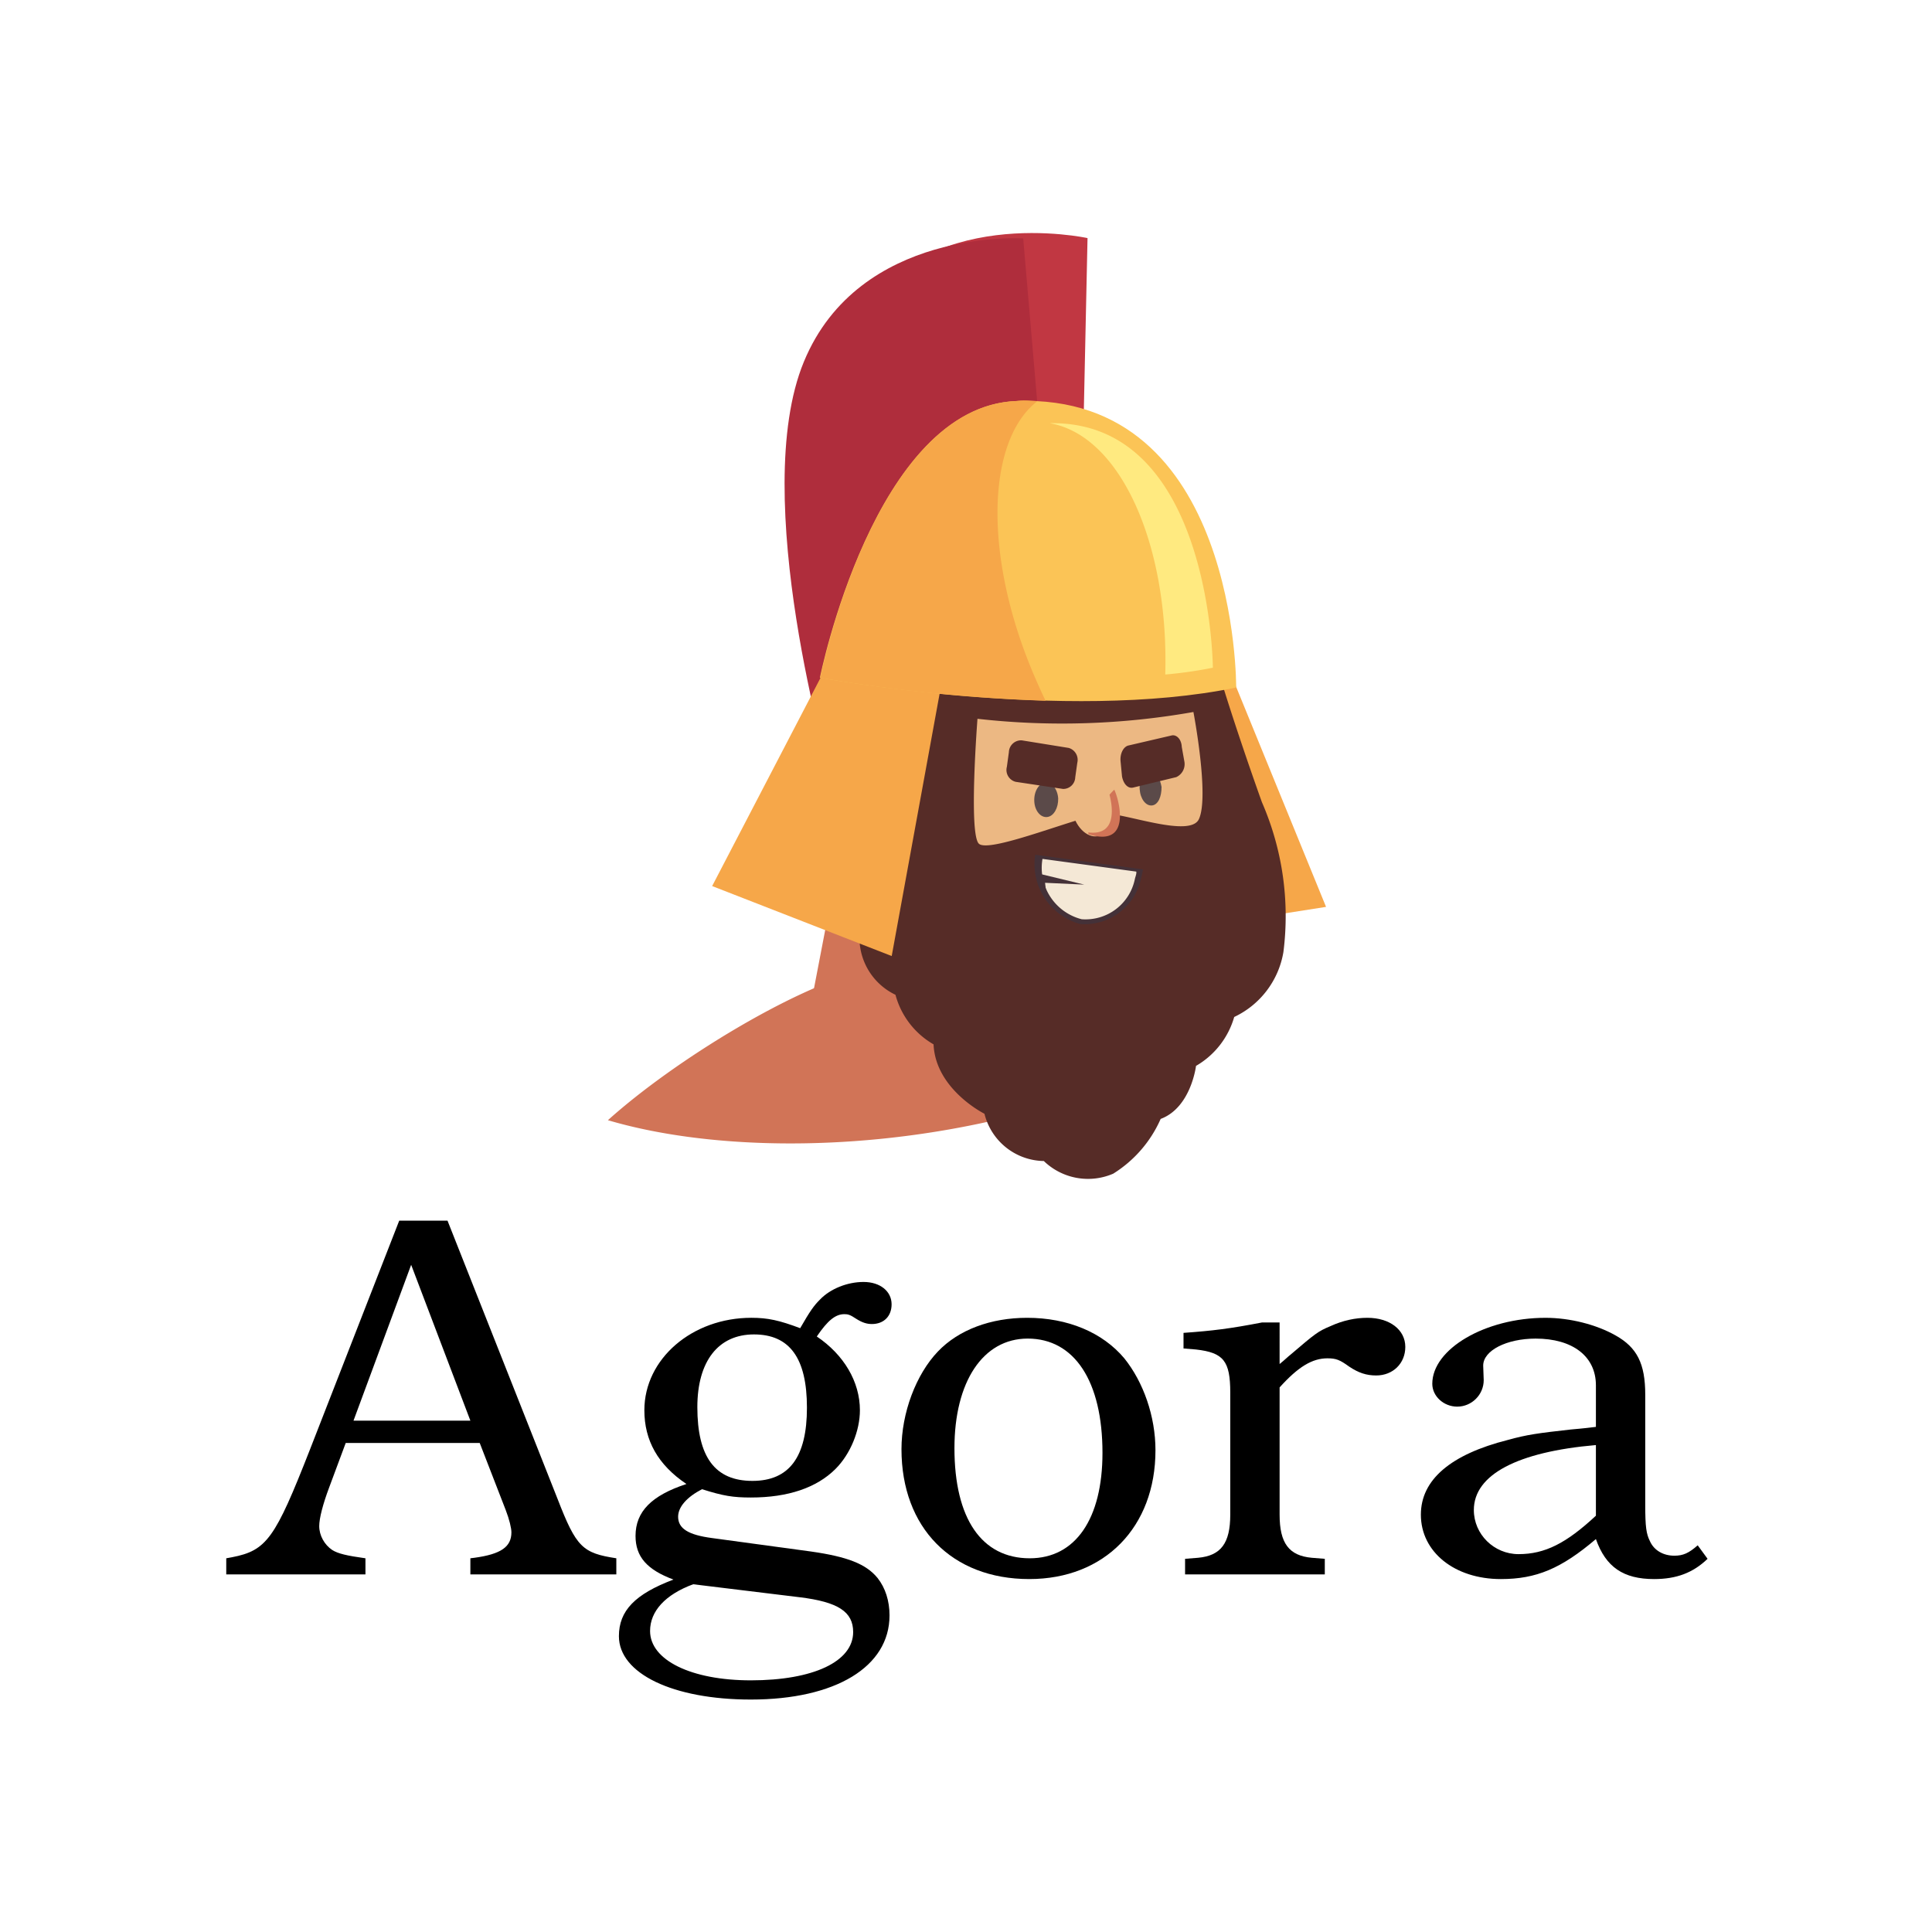 <?xml version="1.0" encoding="UTF-8" standalone="no"?>
<!-- Generator: Adobe Illustrator 25.0.1, SVG Export Plug-In . SVG Version: 6.00 Build 0)  -->

<svg
   version="1.1"
   id="svg2"
   x="0px"
   y="0px"
   viewBox="0 0 213.3 213.3"
   style="enable-background:new 0 0 213.3 213.3;"
   xml:space="preserve"
   sodipodi:docname="logo.svg"
   inkscape:version="1.2 (dc2aedaf03, 2022-05-15)"
   xmlns:inkscape="http://www.inkscape.org/namespaces/inkscape"
   xmlns:sodipodi="http://sodipodi.sourceforge.net/DTD/sodipodi-0.dtd"
   xmlns="http://www.w3.org/2000/svg"
   xmlns:svg="http://www.w3.org/2000/svg"><defs
   id="defs1305" />
<style
   type="text/css"
   id="style1137">
	.st0{fill:#5DA649;}
	.st1{fill:none;}
	.st2{fill:#2D2B2B;}
	.st3{fill:#FFFFFF;}
	.st4{fill:#BA2025;}
	.st5{fill:#EEA794;}
	.st6{fill:#6BB87C;}
	.st7{fill:#108C55;}
</style>
<sodipodi:namedview
   bordercolor="#666666"
   borderopacity="1.0"
   id="base"
   inkscape:current-layer="svg2"
   inkscape:cx="143.21429"
   inkscape:cy="49.285714"
   inkscape:document-units="px"
   inkscape:pageopacity="0.0"
   inkscape:pageshadow="2"
   inkscape:window-height="995"
   inkscape:window-maximized="1"
   inkscape:window-width="1920"
   inkscape:window-x="0"
   inkscape:window-y="0"
   inkscape:zoom="1.4"
   pagecolor="#ffffff"
   showgrid="false"
   units="px"
   inkscape:showpageshadow="2"
   inkscape:pagecheckerboard="0"
   inkscape:deskcolor="#d1d1d1">
	</sodipodi:namedview>

<g
   id="g1517"
   transform="matrix(0.672,0,0,0.672,-74.209,47.163)"><g
     id="g840"
     transform="rotate(-10.126,-138.525,-738.149)"><path
       d="m 117.559,40.316 c 14.804,-17.901 40.567,-7.215 40.567,-7.215 l -6.466,32.195 -48.734,40.533 c 0,0 0,-47.849 14.634,-65.512 z"
       fill="#c13742"
       id="path4"
       style="stroke-width:3.403" /><path
       d="M 108.677,44.911 C 121.507,24.798 147.712,31.298 147.712,31.298 l -2.961,32.399 -43.732,48.87 c 0,0 -5.207,-47.543 7.657,-67.656 z"
       fill="#af2d3c"
       id="path6"
       style="stroke-width:3.403" /><polygon
       points="136.09,20.93 133.13,34.74 142.57,34.54 141.3,21.25 "
       fill="#f6a749"
       id="polygon8"
       transform="matrix(-3.403,0,0,3.403,630.426,29.936)" /><path
       d="m 100.441,145.17 a 105.5,105.5 0 0 1 60.986,15.076 c -8.406,7.215 -24.946,12.218 -45.91,12.932 -22.904,0.783 -45.467,-3.778 -60.441,-11.265 12.558,-7.793 33.794,-15.961 45.365,-16.744 z"
       fill="#d17457"
       id="path42"
       style="stroke-width:3.403" /><path
       d="m 108.132,105.08 -16.029,41.758 c 0,0 28.145,19.909 54.962,10.21 l 3.778,-41.349 z"
       fill="#d17457"
       id="path54"
       style="stroke-width:3.403" /><path
       d="m 166.191,101.132 c 0.919,11.129 3.846,28.247 3.846,28.247 a 46.794,46.794 0 0 1 -0.851,24.844 14.43,14.43 0 0 1 -9.835,9.087 13.613,13.613 0 0 1 -7.589,6.806 c 0,0 -2.008,6.602 -7.249,7.555 a 20.181,20.181 0 0 1 -9.257,7.487 10.448,10.448 0 0 1 -10.856,-4.05 10.21,10.21 0 0 1 -8.236,-9.359 c 0,0 -7.215,-5.343 -6.228,-12.694 a 13.409,13.409 0 0 1 -4.73,-9.121 10.38,10.38 0 0 1 -4.186,-10.21 36.823,36.823 0 0 1 0,-12.592 c 1.157,-8.032 17.016,-35.292 17.016,-35.292 z"
       fill="#562c27"
       id="path56"
       style="stroke-width:3.403" /><path
       d="m 161.563,112.805 c 0,0 0.17,14.123 -2.212,17.493 -1.974,2.791 -11.673,-3.063 -15.008,-3.607 -3.335,-0.545 -19.977,3.233 -21.304,1.191 -1.327,-2.042 3.403,-20.215 3.403,-20.215 a 123.742,123.742 0 0 0 35.121,5.139 z"
       fill="#ecb883"
       id="path58"
       style="stroke-width:3.403" /><polygon
       points="149.22,20.08 154.19,33.39 162.13,28.54 153.83,17.77 "
       fill="#f6a749"
       id="polygon60"
       transform="matrix(-3.403,0,0,3.403,630.426,29.936)" /><path
       d="m 169.186,110.083 c -28.655,0.817 -67.044,-13.613 -67.044,-13.613 0,0 16.608,-42.302 39.784,-39.069 36.142,5.037 27.26,52.682 27.26,52.682 z"
       fill="#fbc456"
       id="path62"
       style="stroke-width:3.403" /><path
       d="m 136.958,102.732 q 0.476,2.042 1.021,3.982 A 270.625,270.625 0 0 1 102.211,96.504 c 0,0 16.54,-42.336 39.716,-39.103 1.157,0 2.246,0.374 3.403,0.613 -9.529,4.969 -13.307,23.925 -8.372,44.718 z"
       fill="#f6a749"
       id="path110"
       style="stroke-width:3.403" /><path
       d="m 146.691,61.961 h -0.408 0.442 c 26.171,4.22 19.262,44.242 19.262,44.242 a 69.052,69.052 0 0 1 -7.896,-0.272 c 4.356,-20.93 -0.34,-39.954 -11.401,-43.97 z"
       fill="#ffea80"
       id="path112"
       style="stroke-width:3.403" /><path
       d="m 137.196,122.879 c 0.17,-1.531 -0.545,-2.859 -1.634,-2.927 -1.089,-0.068 -2.11,1.123 -2.314,2.689 -0.204,1.565 0.545,2.859 1.634,2.927 1.089,0.068 2.076,-1.157 2.314,-2.689 z"
       fill="#5b4a49"
       id="path140"
       style="stroke-width:3.403" /><path
       d="m 154.246,124.002 c 0,-1.565 -0.51,-2.893 -1.497,-2.961 -0.987,-0.068 -1.94,1.157 -2.11,2.723 -0.17,1.565 0.51,2.893 1.531,2.961 1.021,0.068 1.804,-1.157 2.076,-2.723 z"
       fill="#5b4a49"
       id="path142"
       style="stroke-width:3.403" /><path
       d="m 140.361,115.017 -7.385,-2.586 a 2.008,2.008 0 0 0 -2.416,1.531 l -0.749,2.314 a 2.008,2.008 0 0 0 0.987,2.689 l 7.453,2.518 a 1.974,1.974 0 0 0 2.314,-1.531 l 0.749,-2.28 a 2.042,2.042 0 0 0 -0.953,-2.655 z"
       fill="#562c27"
       id="path144"
       style="stroke-width:3.403" /><path
       d="m 157.377,115.97 -7.215,0.374 c -0.919,0 -1.702,1.089 -1.804,2.314 l -0.204,2.484 c 0,1.225 0.579,2.212 1.497,2.144 l 7.249,-0.442 a 2.348,2.348 0 0 0 1.77,-2.314 v -2.416 c 0.17,-1.225 -0.476,-2.178 -1.293,-2.144 z"
       fill="#562c27"
       id="path146"
       style="stroke-width:3.403" /><path
       d="m 148.869,136.798 c -0.17,0.442 -0.34,0.885 -0.545,1.327 a 9.495,9.495 0 0 1 -11.163,5.717 10.21,10.21 0 0 1 -5.309,-12.524 z"
       fill="#443138"
       id="path148"
       style="stroke-width:3.403" /><path
       d="m 139.102,125.227 c 0,-2.723 1.497,-4.901 3.403,-4.901 1.906,0 3.403,2.178 3.403,4.901 0,2.723 -1.497,4.901 -3.403,4.901 -1.906,0 -3.403,-2.348 -3.403,-4.901 z"
       fill="#ecb883"
       id="path150"
       style="stroke-width:3.403" /><path
       d="m 146.521,123.083 a 10.958,10.958 0 0 0 -0.919,0.681 c 0.204,2.62 -0.238,6.806 -4.526,5.479 a 1.089,1.089 0 0 0 0,0.306 c 6.704,3.505 5.922,-4.799 5.445,-6.466 z"
       fill="#d17457"
       id="path152"
       style="stroke-width:3.403" /><path
       d="m 147.712,136.968 c 0,0.374 -0.272,0.749 -0.442,1.157 a 8.27,8.27 0 0 1 -9.767,4.969 8.712,8.712 0 0 1 -4.594,-10.89 z"
       fill="#f4e8d6"
       id="path154"
       style="stroke-width:3.403" /><polygon
       points="146.33,31.96 146.28,31.21 144.43,31.63 146.41,30.76 146.43,29.98 146.63,30.68 "
       fill="#443138"
       id="polygon156"
       transform="matrix(-3.403,0,0,3.403,630.426,29.936)" /></g><g
     aria-label="Agora"
     id="text896"
     style="font-size:85.333px;line-height:1.25"
     transform="translate(-173.214,-61.429)"><path
       d="m 357.167,191.792 h -7.936 l -14.677,37.632 c -5.717,14.592 -7.083,16.555 -12.8,17.664 l -0.939,0.171 v 2.645 h 22.869 v -2.645 c -3.072,-0.427 -4.523,-0.768 -5.461,-1.365 -1.28,-0.853 -2.133,-2.389 -2.133,-3.925 0,-1.28 0.597,-3.584 1.621,-6.315 l 2.731,-7.339 h 22.016 l 4.267,11.008 c 0.597,1.536 0.939,2.987 0.939,3.669 0,2.389 -1.707,3.584 -6.059,4.181 l -0.683,0.085 v 2.645 h 23.979 v -2.645 c -5.547,-0.853 -6.571,-1.792 -9.643,-9.728 z m -15.445,32.853 9.472,-25.6 9.728,25.6 z"
       style="font-family:'URW Bookman';-inkscape-font-specification:'URW Bookman'"
       id="path1095" /><path
       d="m 400.601,243.931 c -3.84,-0.512 -5.547,-1.536 -5.547,-3.499 0,-1.621 1.451,-3.243 3.925,-4.523 3.499,1.109 5.12,1.365 8.021,1.365 6.144,0 10.837,-1.621 13.909,-4.693 2.475,-2.475 4.011,-6.315 4.011,-9.643 0,-4.693 -2.645,-9.131 -7.083,-12.117 1.792,-2.645 3.072,-3.669 4.523,-3.669 0.597,0 0.939,0.085 1.963,0.768 0.939,0.597 1.707,0.853 2.56,0.853 1.963,0 3.243,-1.28 3.243,-3.243 0,-2.133 -1.877,-3.669 -4.608,-3.669 -2.645,0 -5.461,1.109 -7.168,2.901 -1.024,1.024 -1.621,1.877 -3.243,4.693 -3.413,-1.28 -5.291,-1.707 -8.021,-1.707 -9.728,0 -17.579,6.741 -17.579,15.189 0,4.949 2.219,8.96 6.912,12.117 -5.717,1.877 -8.363,4.523 -8.363,8.533 0,3.413 1.877,5.547 6.229,7.168 -6.315,2.389 -8.96,5.12 -8.96,9.301 0,6.144 8.875,10.411 21.675,10.411 13.909,0 22.784,-5.376 22.784,-13.824 0,-2.389 -0.683,-4.523 -1.963,-6.144 -1.877,-2.304 -4.949,-3.499 -10.923,-4.352 z m 6.912,-33.451 c 5.888,0 8.704,3.925 8.704,12.032 0,8.107 -2.901,12.032 -8.96,12.032 -6.144,0 -9.045,-3.925 -9.045,-12.117 0,-7.509 3.413,-11.947 9.301,-11.947 z m 7.509,43.179 c 6.315,0.768 8.789,2.389 8.789,5.717 0,4.864 -6.571,7.936 -16.811,7.936 -9.813,0 -16.555,-3.328 -16.555,-8.107 0,-3.243 2.475,-5.973 7.083,-7.68 z"
       style="font-family:'URW Bookman';-inkscape-font-specification:'URW Bookman'"
       id="path1097" /><path
       d="m 452.399,207.75 c -5.973,0 -11.264,1.963 -14.677,5.547 -3.584,3.755 -5.973,10.069 -5.973,16.043 0,12.885 8.277,21.333 20.992,21.333 12.373,0 20.736,-8.533 20.736,-21.163 0,-5.547 -1.963,-11.179 -5.12,-15.104 -3.584,-4.267 -9.301,-6.656 -15.957,-6.656 z m 0.085,3.413 c 7.68,0 12.288,6.997 12.288,18.773 0,10.837 -4.437,17.323 -11.947,17.323 -7.936,0 -12.373,-6.571 -12.373,-18.091 0,-10.923 4.693,-18.005 12.032,-18.005 z"
       style="font-family:'URW Bookman';-inkscape-font-specification:'URW Bookman'"
       id="path1099" /><path
       d="m 493.871,208.518 h -2.901 c -5.291,1.024 -8.107,1.365 -12.885,1.707 v 2.56 l 2.048,0.171 c 4.523,0.512 5.632,1.877 5.632,7.083 v 20.053 c 0,4.693 -1.536,6.741 -5.291,7.083 l -2.133,0.171 v 2.56 h 22.955 v -2.56 l -2.133,-0.171 c -3.755,-0.341 -5.291,-2.389 -5.291,-7.083 v -20.907 c 3.072,-3.413 5.376,-4.779 7.851,-4.779 1.451,0 2.048,0.256 3.584,1.365 1.536,1.024 2.816,1.451 4.437,1.451 2.731,0 4.779,-1.963 4.779,-4.693 0,-2.816 -2.56,-4.779 -6.229,-4.779 -1.963,0 -4.011,0.427 -6.059,1.365 -2.048,0.853 -2.475,1.195 -6.571,4.693 -0.256,0.171 -0.939,0.853 -1.792,1.536 z"
       style="font-family:'URW Bookman';-inkscape-font-specification:'URW Bookman'"
       id="path1101" /><path
       d="m 545.838,225.67 c -0.683,0.085 -2.048,0.256 -4.096,0.427 -5.376,0.597 -7.253,0.853 -10.325,1.707 -9.472,2.389 -14.336,6.571 -14.336,12.288 0,6.144 5.547,10.581 13.141,10.581 5.803,0 9.899,-1.707 15.616,-6.571 1.621,4.608 4.523,6.571 9.557,6.571 3.669,0 6.4,-1.024 8.789,-3.328 l -1.621,-2.219 c -1.451,1.28 -2.389,1.707 -3.84,1.707 -1.792,0 -3.328,-0.853 -4.011,-2.389 -0.597,-1.195 -0.768,-2.304 -0.768,-5.973 v -18.091 c 0,-5.12 -1.365,-7.765 -4.864,-9.728 -3.157,-1.792 -7.509,-2.901 -11.52,-2.901 -9.899,0 -18.603,5.12 -18.603,10.837 0,2.048 1.877,3.755 4.096,3.755 2.389,0 4.352,-1.963 4.352,-4.352 l -0.085,-2.389 c 0,-2.475 3.84,-4.437 8.619,-4.437 6.059,0 9.899,2.901 9.899,7.68 z m 0,14.592 c -4.864,4.523 -8.363,6.315 -12.715,6.315 -4.011,0 -7.339,-3.243 -7.339,-7.253 0,-5.803 7.168,-9.557 20.053,-10.667 z"
       style="font-family:'URW Bookman';-inkscape-font-specification:'URW Bookman'"
       id="path1103" /></g></g></svg>
